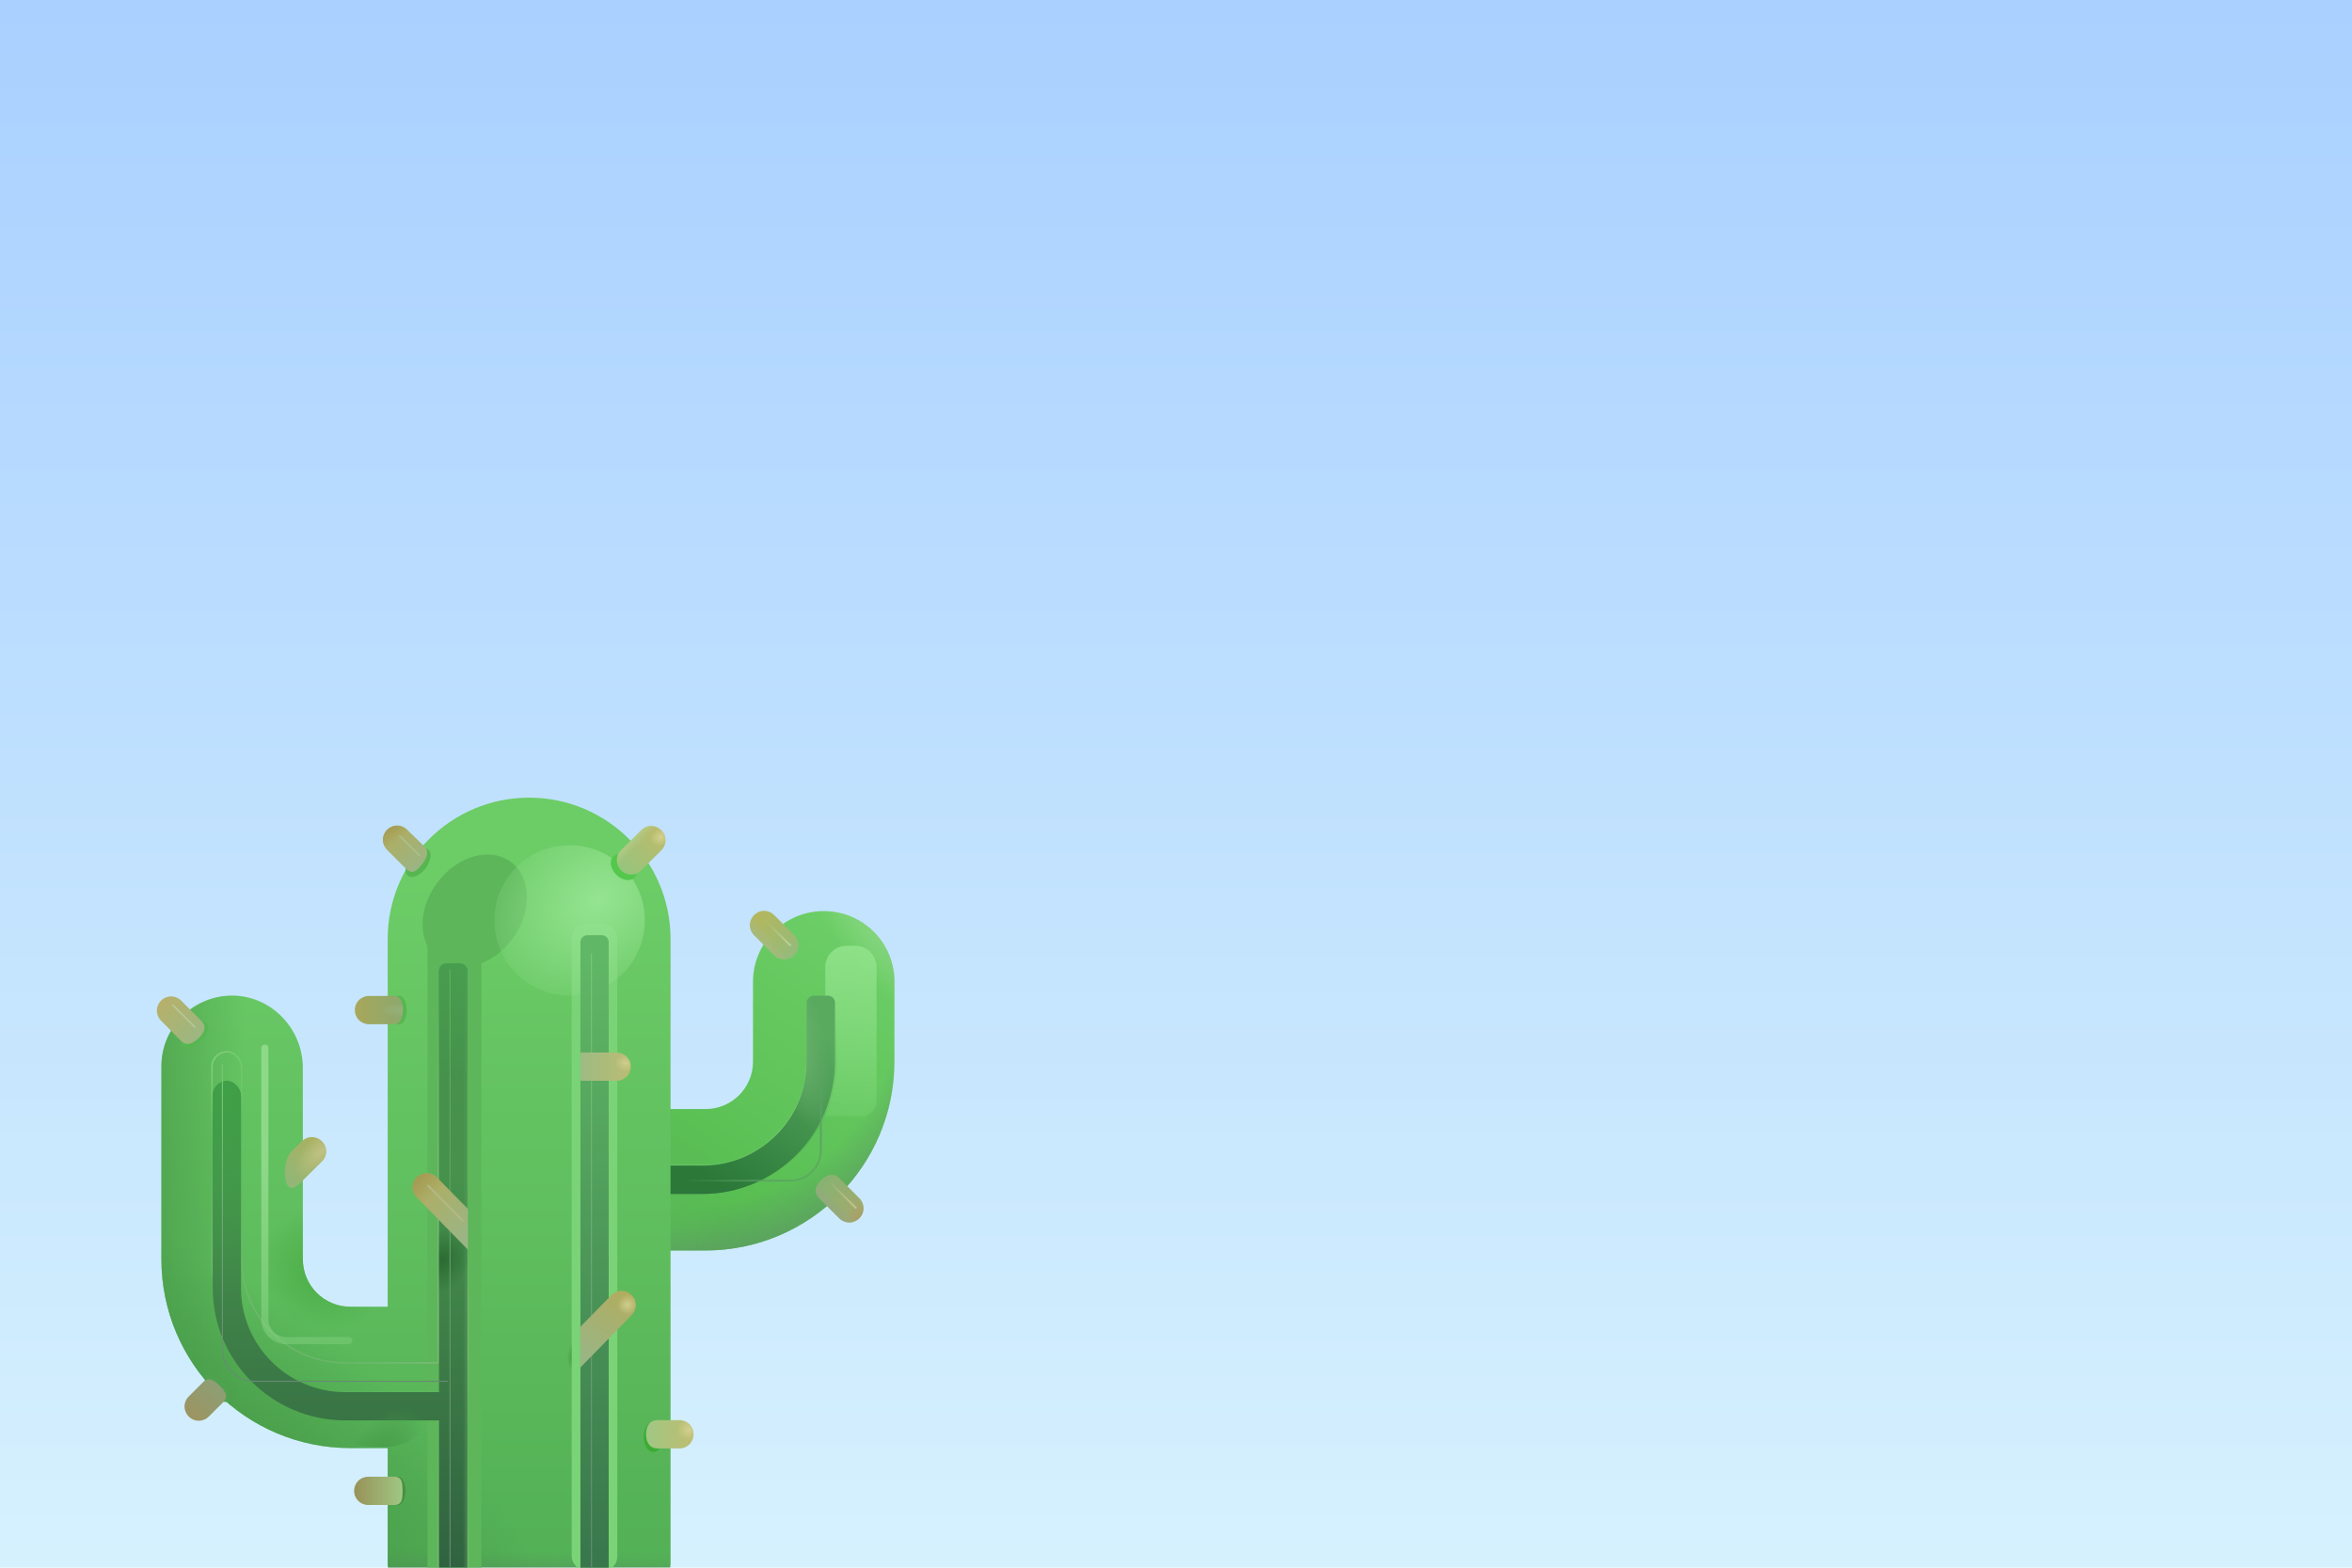 <svg width="330" height="220" viewBox="0 0 330 220" fill="none" xmlns="http://www.w3.org/2000/svg">
<g clip-path="url(#clip0_199_148)">
<rect width="330" height="220" fill="url(#paint0_linear_199_148)"/>
<g filter="url(#filter0_i_199_148)">
<path d="M98.582 175.484H81.715C76.239 175.484 71.793 171.039 71.793 165.562C71.793 160.085 76.239 155.64 81.715 155.64H98.582C102.273 155.64 105.25 152.664 105.25 148.973V137.781C105.25 132.304 109.695 127.859 115.172 127.859C120.649 127.859 125.094 132.304 125.094 137.781V148.973C125.094 163.578 113.188 175.484 98.582 175.484Z" fill="url(#paint1_linear_199_148)"/>
<path d="M98.582 175.484H81.715C76.239 175.484 71.793 171.039 71.793 165.562C71.793 160.085 76.239 155.64 81.715 155.64H98.582C102.273 155.64 105.25 152.664 105.25 148.973V137.781C105.25 132.304 109.695 127.859 115.172 127.859C120.649 127.859 125.094 132.304 125.094 137.781V148.973C125.094 163.578 113.188 175.484 98.582 175.484Z" fill="url(#paint2_radial_199_148)"/>
<path d="M98.582 175.484H81.715C76.239 175.484 71.793 171.039 71.793 165.562C71.793 160.085 76.239 155.64 81.715 155.64H98.582C102.273 155.64 105.25 152.664 105.25 148.973V137.781C105.25 132.304 109.695 127.859 115.172 127.859C120.649 127.859 125.094 132.304 125.094 137.781V148.973C125.094 163.578 113.188 175.484 98.582 175.484Z" fill="url(#paint3_radial_199_148)"/>
<path d="M98.582 175.484H81.715C76.239 175.484 71.793 171.039 71.793 165.562C71.793 160.085 76.239 155.64 81.715 155.64H98.582C102.273 155.64 105.25 152.664 105.25 148.973V137.781C105.25 132.304 109.695 127.859 115.172 127.859C120.649 127.859 125.094 132.304 125.094 137.781V148.973C125.094 163.578 113.188 175.484 98.582 175.484Z" fill="url(#paint4_radial_199_148)"/>
</g>
<g filter="url(#filter1_f_199_148)">
<path d="M115.792 135.72C115.792 134.063 117.135 132.72 118.792 132.72H119.985C121.642 132.72 122.985 134.063 122.985 135.72V154.632C122.985 155.736 122.09 156.632 120.985 156.632H115.792V135.72Z" fill="url(#paint5_linear_199_148)"/>
</g>
<g filter="url(#filter2_f_199_148)">
<path d="M93.84 163.509H93.729L93.74 163.619L94.108 167.068L94.118 167.157H94.208H99.257C109.18 167.157 117.256 159.081 117.256 149.157V141.246C117.256 140.638 116.764 140.146 116.156 140.146H114.332C113.724 140.146 113.232 140.638 113.232 141.246V149.157C113.232 156.867 106.598 163.509 98.888 163.509H93.84Z" stroke="url(#paint6_radial_199_148)" stroke-width="0.2"/>
<path d="M93.84 163.509H93.729L93.74 163.619L94.108 167.068L94.118 167.157H94.208H99.257C109.18 167.157 117.256 159.081 117.256 149.157V141.246C117.256 140.638 116.764 140.146 116.156 140.146H114.332C113.724 140.146 113.232 140.638 113.232 141.246V149.157C113.232 156.867 106.598 163.509 98.888 163.509H93.84Z" stroke="url(#paint7_radial_199_148)" stroke-width="0.2"/>
<path d="M93.84 163.509H93.729L93.74 163.619L94.108 167.068L94.118 167.157H94.208H99.257C109.18 167.157 117.256 159.081 117.256 149.157V141.246C117.256 140.638 116.764 140.146 116.156 140.146H114.332C113.724 140.146 113.232 140.638 113.232 141.246V149.157C113.232 156.867 106.598 163.509 98.888 163.509H93.84Z" stroke="url(#paint8_radial_199_148)" stroke-width="0.2"/>
<path d="M93.84 163.509H93.729L93.74 163.619L94.108 167.068L94.118 167.157H94.208H99.257C109.18 167.157 117.256 159.081 117.256 149.157V141.246C117.256 140.638 116.764 140.146 116.156 140.146H114.332C113.724 140.146 113.232 140.638 113.232 141.246V149.157C113.232 156.867 106.598 163.509 98.888 163.509H93.84Z" stroke="url(#paint9_radial_199_148)" stroke-width="0.2"/>
<path d="M93.84 163.509H93.729L93.74 163.619L94.108 167.068L94.118 167.157H94.208H99.257C109.18 167.157 117.256 159.081 117.256 149.157V141.246C117.256 140.638 116.764 140.146 116.156 140.146H114.332C113.724 140.146 113.232 140.638 113.232 141.246V149.157C113.232 156.867 106.598 163.509 98.888 163.509H93.84Z" stroke="url(#paint10_radial_199_148)" stroke-width="0.2"/>
</g>
<path d="M114.188 139.726C113.635 139.726 113.188 140.173 113.188 140.726V148.973C113.188 157.029 106.639 163.578 98.582 163.578H93.344V167.546H98.582C108.822 167.546 117.156 159.212 117.156 148.973V140.726C117.156 140.173 116.709 139.726 116.156 139.726H114.188Z" fill="url(#paint11_linear_199_148)"/>
<path d="M114.188 139.726C113.635 139.726 113.188 140.173 113.188 140.726V148.973C113.188 157.029 106.639 163.578 98.582 163.578H93.344V167.546H98.582C108.822 167.546 117.156 159.212 117.156 148.973V140.726C117.156 140.173 116.709 139.726 116.156 139.726H114.188Z" fill="url(#paint12_linear_199_148)"/>
<path d="M114.188 139.726C113.635 139.726 113.188 140.173 113.188 140.726V148.973C113.188 157.029 106.639 163.578 98.582 163.578H93.344V167.546H98.582C108.822 167.546 117.156 159.212 117.156 148.973V140.726C117.156 140.173 116.709 139.726 116.156 139.726H114.188Z" fill="url(#paint13_radial_199_148)"/>
<g filter="url(#filter3_f_199_148)">
<path d="M96.072 165.686H110.922C113.269 165.686 115.172 163.783 115.172 161.436V143.238" stroke="url(#paint14_radial_199_148)" stroke-width="0.25"/>
</g>
<g filter="url(#filter4_i_199_148)">
<path d="M73.539 111.938C62.586 111.938 53.696 120.828 53.696 131.781V183.375H48.457C44.766 183.375 41.789 180.398 41.789 176.707V149.839C41.789 144.283 37.225 139.6 31.669 139.719C26.272 139.838 21.946 144.243 21.946 149.641V176.707C21.946 191.352 33.812 203.219 48.457 203.219H53.696V219.332C53.696 221.396 55.363 223.062 57.426 223.062H89.653C91.716 223.062 93.383 221.396 93.383 219.332V131.781C93.383 120.828 84.493 111.938 73.539 111.938Z" fill="url(#paint15_linear_199_148)"/>
<path d="M73.539 111.938C62.586 111.938 53.696 120.828 53.696 131.781V183.375H48.457C44.766 183.375 41.789 180.398 41.789 176.707V149.839C41.789 144.283 37.225 139.6 31.669 139.719C26.272 139.838 21.946 144.243 21.946 149.641V176.707C21.946 191.352 33.812 203.219 48.457 203.219H53.696V219.332C53.696 221.396 55.363 223.062 57.426 223.062H89.653C91.716 223.062 93.383 221.396 93.383 219.332V131.781C93.383 120.828 84.493 111.938 73.539 111.938Z" fill="url(#paint16_linear_199_148)"/>
<path d="M73.539 111.938C62.586 111.938 53.696 120.828 53.696 131.781V183.375H48.457C44.766 183.375 41.789 180.398 41.789 176.707V149.839C41.789 144.283 37.225 139.6 31.669 139.719C26.272 139.838 21.946 144.243 21.946 149.641V176.707C21.946 191.352 33.812 203.219 48.457 203.219H53.696V219.332C53.696 221.396 55.363 223.062 57.426 223.062H89.653C91.716 223.062 93.383 221.396 93.383 219.332V131.781C93.383 120.828 84.493 111.938 73.539 111.938Z" fill="url(#paint17_radial_199_148)"/>
<path d="M73.539 111.938C62.586 111.938 53.696 120.828 53.696 131.781V183.375H48.457C44.766 183.375 41.789 180.398 41.789 176.707V149.839C41.789 144.283 37.225 139.6 31.669 139.719C26.272 139.838 21.946 144.243 21.946 149.641V176.707C21.946 191.352 33.812 203.219 48.457 203.219H53.696V219.332C53.696 221.396 55.363 223.062 57.426 223.062H89.653C91.716 223.062 93.383 221.396 93.383 219.332V131.781C93.383 120.828 84.493 111.938 73.539 111.938Z" fill="url(#paint18_radial_199_148)"/>
<path d="M73.539 111.938C62.586 111.938 53.696 120.828 53.696 131.781V183.375H48.457C44.766 183.375 41.789 180.398 41.789 176.707V149.839C41.789 144.283 37.225 139.6 31.669 139.719C26.272 139.838 21.946 144.243 21.946 149.641V176.707C21.946 191.352 33.812 203.219 48.457 203.219H53.696V219.332C53.696 221.396 55.363 223.062 57.426 223.062H89.653C91.716 223.062 93.383 221.396 93.383 219.332V131.781C93.383 120.828 84.493 111.938 73.539 111.938Z" fill="url(#paint19_linear_199_148)"/>
<path d="M73.539 111.938C62.586 111.938 53.696 120.828 53.696 131.781V183.375H48.457C44.766 183.375 41.789 180.398 41.789 176.707V149.839C41.789 144.283 37.225 139.6 31.669 139.719C26.272 139.838 21.946 144.243 21.946 149.641V176.707C21.946 191.352 33.812 203.219 48.457 203.219H53.696V219.332C53.696 221.396 55.363 223.062 57.426 223.062H89.653C91.716 223.062 93.383 221.396 93.383 219.332V131.781C93.383 120.828 84.493 111.938 73.539 111.938Z" fill="url(#paint20_radial_199_148)"/>
</g>
<g filter="url(#filter5_f_199_148)">
<rect x="59.981" y="127.859" width="7.565" height="92.584" fill="#5DB65A"/>
</g>
<g filter="url(#filter6_f_199_148)">
<rect x="80.208" y="129.63" width="6.404" height="90.812" rx="2" fill="#7BD377"/>
</g>
<g filter="url(#filter7_f_199_148)">
<ellipse cx="66.617" cy="127.819" rx="6.585" ry="8.523" transform="rotate(36.373 66.617 127.819)" fill="#5DB65A"/>
</g>
<g filter="url(#filter8_f_199_148)">
<circle cx="79.912" cy="129.161" r="10.564" fill="url(#paint21_radial_199_148)"/>
</g>
<path d="M82.438 131.232C81.885 131.232 81.438 131.68 81.438 132.232V221.24C81.438 221.793 81.885 222.24 82.438 222.24H84.406C84.959 222.24 85.406 221.793 85.406 221.24V132.232C85.406 131.68 84.959 131.232 84.406 131.232H82.438Z" fill="url(#paint22_linear_199_148)"/>
<g filter="url(#filter9_f_199_148)">
<path d="M82.988 133.825V221.28" stroke="url(#paint23_linear_199_148)" stroke-width="0.15"/>
</g>
<g filter="url(#filter10_f_199_148)">
<path d="M61.494 195.427V221.24C61.494 221.848 61.986 222.34 62.594 222.34H64.562C65.17 222.34 65.662 221.848 65.662 221.24V132.232C65.662 131.624 65.17 131.132 64.562 131.132H62.594C61.986 131.132 61.494 131.624 61.494 132.232V191.258H48.417C40.416 191.258 33.913 184.755 33.913 176.753V149.885C33.913 148.689 32.965 147.602 31.828 147.602H31.788V147.602L31.785 147.602C30.661 147.644 29.744 148.559 29.744 149.687V176.753C29.744 187.048 38.123 195.427 48.417 195.427H61.494Z" stroke="url(#paint24_linear_199_148)" stroke-width="0.2"/>
<path d="M61.494 195.427V221.24C61.494 221.848 61.986 222.34 62.594 222.34H64.562C65.17 222.34 65.662 221.848 65.662 221.24V132.232C65.662 131.624 65.17 131.132 64.562 131.132H62.594C61.986 131.132 61.494 131.624 61.494 132.232V191.258H48.417C40.416 191.258 33.913 184.755 33.913 176.753V149.885C33.913 148.689 32.965 147.602 31.828 147.602H31.788V147.602L31.785 147.602C30.661 147.644 29.744 148.559 29.744 149.687V176.753C29.744 187.048 38.123 195.427 48.417 195.427H61.494Z" stroke="url(#paint25_radial_199_148)" stroke-width="0.2"/>
<path d="M61.494 195.427V221.24C61.494 221.848 61.986 222.34 62.594 222.34H64.562C65.17 222.34 65.662 221.848 65.662 221.24V132.232C65.662 131.624 65.17 131.132 64.562 131.132H62.594C61.986 131.132 61.494 131.624 61.494 132.232V191.258H48.417C40.416 191.258 33.913 184.755 33.913 176.753V149.885C33.913 148.689 32.965 147.602 31.828 147.602H31.788V147.602L31.785 147.602C30.661 147.644 29.744 148.559 29.744 149.687V176.753C29.744 187.048 38.123 195.427 48.417 195.427H61.494Z" stroke="url(#paint26_radial_199_148)" stroke-width="0.2"/>
<path d="M61.494 195.427V221.24C61.494 221.848 61.986 222.34 62.594 222.34H64.562C65.17 222.34 65.662 221.848 65.662 221.24V132.232C65.662 131.624 65.17 131.132 64.562 131.132H62.594C61.986 131.132 61.494 131.624 61.494 132.232V191.258H48.417C40.416 191.258 33.913 184.755 33.913 176.753V149.885C33.913 148.689 32.965 147.602 31.828 147.602H31.788V147.602L31.785 147.602C30.661 147.644 29.744 148.559 29.744 149.687V176.753C29.744 187.048 38.123 195.427 48.417 195.427H61.494Z" stroke="url(#paint27_radial_199_148)" stroke-width="0.2"/>
</g>
<g filter="url(#filter11_d_199_148)">
<path d="M62.594 131.232C62.041 131.232 61.594 131.68 61.594 132.232V191.358H48.417C40.361 191.358 33.812 184.81 33.812 176.753V149.885C33.812 148.734 32.9 147.702 31.828 147.702H31.788C30.717 147.742 29.844 148.615 29.844 149.687V176.753C29.844 186.993 38.178 195.327 48.417 195.327H61.594V221.24C61.594 221.793 62.041 222.24 62.594 222.24H64.562C65.115 222.24 65.562 221.793 65.562 221.24V132.232C65.562 131.68 65.115 131.232 64.562 131.232H62.594Z" fill="url(#paint28_linear_199_148)"/>
<path d="M62.594 131.232C62.041 131.232 61.594 131.68 61.594 132.232V191.358H48.417C40.361 191.358 33.812 184.81 33.812 176.753V149.885C33.812 148.734 32.9 147.702 31.828 147.702H31.788C30.717 147.742 29.844 148.615 29.844 149.687V176.753C29.844 186.993 38.178 195.327 48.417 195.327H61.594V221.24C61.594 221.793 62.041 222.24 62.594 222.24H64.562C65.115 222.24 65.562 221.793 65.562 221.24V132.232C65.562 131.68 65.115 131.232 64.562 131.232H62.594Z" fill="url(#paint29_linear_199_148)"/>
<path d="M62.594 131.232C62.041 131.232 61.594 131.68 61.594 132.232V191.358H48.417C40.361 191.358 33.812 184.81 33.812 176.753V149.885C33.812 148.734 32.9 147.702 31.828 147.702H31.788C30.717 147.742 29.844 148.615 29.844 149.687V176.753C29.844 186.993 38.178 195.327 48.417 195.327H61.594V221.24C61.594 221.793 62.041 222.24 62.594 222.24H64.562C65.115 222.24 65.562 221.793 65.562 221.24V132.232C65.562 131.68 65.115 131.232 64.562 131.232H62.594Z" fill="url(#paint30_radial_199_148)"/>
<path d="M62.594 131.232C62.041 131.232 61.594 131.68 61.594 132.232V191.358H48.417C40.361 191.358 33.812 184.81 33.812 176.753V149.885C33.812 148.734 32.9 147.702 31.828 147.702H31.788C30.717 147.742 29.844 148.615 29.844 149.687V176.753C29.844 186.993 38.178 195.327 48.417 195.327H61.594V221.24C61.594 221.793 62.041 222.24 62.594 222.24H64.562C65.115 222.24 65.562 221.793 65.562 221.24V132.232C65.562 131.68 65.115 131.232 64.562 131.232H62.594Z" fill="url(#paint31_radial_199_148)"/>
<path d="M62.594 131.232C62.041 131.232 61.594 131.68 61.594 132.232V191.358H48.417C40.361 191.358 33.812 184.81 33.812 176.753V149.885C33.812 148.734 32.9 147.702 31.828 147.702H31.788C30.717 147.742 29.844 148.615 29.844 149.687V176.753C29.844 186.993 38.178 195.327 48.417 195.327H61.594V221.24C61.594 221.793 62.041 222.24 62.594 222.24H64.562C65.115 222.24 65.562 221.793 65.562 221.24V132.232C65.562 131.68 65.115 131.232 64.562 131.232H62.594Z" fill="url(#paint32_radial_199_148)"/>
</g>
<g filter="url(#filter12_f_199_148)">
<path d="M63.144 136.045V221.28" stroke="url(#paint33_linear_199_148)" stroke-width="0.15"/>
</g>
<g filter="url(#filter13_f_199_148)">
<ellipse cx="91.673" cy="201.669" rx="1.359" ry="2.106" fill="#3CAC34"/>
</g>
<g filter="url(#filter14_f_199_148)">
<ellipse cx="55.852" cy="209.218" rx="1.036" ry="1.984" fill="#488F42"/>
</g>
<g filter="url(#filter15_f_199_148)">
<ellipse cx="58.665" cy="121.064" rx="1.305" ry="2.327" transform="rotate(37.529 58.665 121.064)" fill="#58B651"/>
</g>
<g filter="url(#filter16_f_199_148)">
<ellipse cx="27.295" cy="145.169" rx="1.305" ry="2.327" transform="rotate(43.559 27.295 145.169)" fill="#58B651"/>
</g>
<g filter="url(#filter17_f_199_148)">
<ellipse cx="30.482" cy="194.862" rx="1.088" ry="2.327" transform="rotate(138.521 30.482 194.862)" fill="#4FA24F"/>
</g>
<g filter="url(#filter18_f_199_148)">
<ellipse cx="56.011" cy="141.75" rx="1.055" ry="2.024" fill="#58B651"/>
</g>
<path d="M117.751 165.324L120.569 168.142C121.363 168.935 121.363 170.166 120.569 170.959C119.775 171.753 118.545 171.753 117.751 170.959L114.934 168.142C114.14 167.348 114.378 166.434 115.172 165.64C115.926 164.846 116.958 164.53 117.751 165.324Z" fill="url(#paint34_linear_199_148)"/>
<path d="M117.751 165.324L120.569 168.142C121.363 168.935 121.363 170.166 120.569 170.959C119.775 171.753 118.545 171.753 117.751 170.959L114.934 168.142C114.14 167.348 114.378 166.434 115.172 165.64C115.926 164.846 116.958 164.53 117.751 165.324Z" fill="url(#paint35_radial_199_148)"/>
<path d="M117.751 165.324L120.569 168.142C121.363 168.935 121.363 170.166 120.569 170.959C119.775 171.753 118.545 171.753 117.751 170.959L114.934 168.142C114.14 167.348 114.378 166.434 115.172 165.64C115.926 164.846 116.958 164.53 117.751 165.324Z" fill="url(#paint36_linear_199_148)"/>
<path d="M108.623 134.05L105.806 131.232C105.012 130.439 105.012 129.208 105.806 128.415C106.599 127.621 107.83 127.621 108.623 128.415L111.441 131.232C112.235 132.026 112.235 133.256 111.441 134.05C110.687 134.844 109.417 134.844 108.623 134.05Z" fill="url(#paint37_linear_199_148)"/>
<path d="M108.623 134.05L105.806 131.232C105.012 130.439 105.012 129.208 105.806 128.415C106.599 127.621 107.83 127.621 108.623 128.415L111.441 131.232C112.235 132.026 112.235 133.256 111.441 134.05C110.687 134.844 109.417 134.844 108.623 134.05Z" fill="url(#paint38_linear_199_148)"/>
<g filter="url(#filter19_i_199_148)">
<path d="M25.28 145.956L22.502 143.139C21.708 142.345 21.708 141.115 22.502 140.321C23.295 139.527 24.526 139.527 25.319 140.321L28.137 143.139C28.931 143.932 28.591 144.77 27.797 145.563C27.004 146.357 26.073 146.75 25.28 145.956Z" fill="url(#paint39_linear_199_148)"/>
</g>
<path d="M40.96 161.5L42.345 160.165C43.139 159.371 44.369 159.371 45.163 160.165C45.957 160.958 45.957 162.189 45.163 162.982L42.345 165.8C41.551 166.594 40.572 167.403 40.138 165.8C39.704 164.198 40.166 162.294 40.96 161.5Z" fill="url(#paint40_linear_199_148)"/>
<path d="M40.96 161.5L42.345 160.165C43.139 159.371 44.369 159.371 45.163 160.165C45.957 160.958 45.957 162.189 45.163 162.982L42.345 165.8C41.551 166.594 40.572 167.403 40.138 165.8C39.704 164.198 40.166 162.294 40.96 161.5Z" fill="url(#paint41_radial_199_148)"/>
<g filter="url(#filter20_i_199_148)">
<path d="M31.255 196.738L29.248 198.74C28.455 199.534 27.224 199.534 26.431 198.74C25.637 197.947 25.637 196.716 26.431 195.923L28.437 193.92C29.23 193.127 29.996 193.638 30.79 194.432C31.583 195.186 32.048 195.944 31.255 196.738Z" fill="url(#paint42_linear_199_148)"/>
</g>
<path d="M55.315 211.203H51.672C50.561 211.203 49.688 210.33 49.688 209.218C49.688 208.107 50.561 207.234 51.672 207.234H55.315C56.426 207.234 56.478 208.107 56.478 209.218C56.478 210.33 56.426 211.203 55.315 211.203Z" fill="url(#paint43_linear_199_148)"/>
<path d="M92.258 199.297H95.328C96.439 199.297 97.312 200.17 97.312 201.281C97.312 202.392 96.439 203.265 95.328 203.265H92.258C91.147 203.265 90.646 202.392 90.646 201.281C90.646 200.17 91.147 199.297 92.258 199.297Z" fill="url(#paint44_linear_199_148)"/>
<path d="M92.258 199.297H95.328C96.439 199.297 97.312 200.17 97.312 201.281C97.312 202.392 96.439 203.265 95.328 203.265H92.258C91.147 203.265 90.646 202.392 90.646 201.281C90.646 200.17 91.147 199.297 92.258 199.297Z" fill="url(#paint45_radial_199_148)"/>
<path d="M88.621 184.555L81.438 191.897V186.182L85.803 181.737C86.597 180.943 87.827 180.943 88.621 181.737C89.415 182.531 89.415 183.801 88.621 184.555Z" fill="url(#paint46_linear_199_148)"/>
<path d="M88.621 184.555L81.438 191.897V186.182L85.803 181.737C86.597 180.943 87.827 180.943 88.621 181.737C89.415 182.531 89.415 183.801 88.621 184.555Z" fill="url(#paint47_radial_199_148)"/>
<g filter="url(#filter21_i_199_148)">
<path d="M58.379 168.142L65.562 175.484V169.769L61.197 165.324C60.403 164.53 59.173 164.53 58.379 165.324C57.585 166.118 57.585 167.348 58.379 168.142Z" fill="url(#paint48_linear_199_148)"/>
<path d="M58.379 168.142L65.562 175.484V169.769L61.197 165.324C60.403 164.53 59.173 164.53 58.379 165.324C57.585 166.118 57.585 167.348 58.379 168.142Z" fill="url(#paint49_linear_199_148)"/>
</g>
<path d="M86.507 147.703H81.537C81.482 147.703 81.438 147.748 81.438 147.803V151.572C81.438 151.627 81.482 151.672 81.537 151.672H86.507C87.618 151.672 88.491 150.798 88.491 149.687C88.491 148.576 87.618 147.703 86.507 147.703Z" fill="url(#paint50_linear_199_148)"/>
<path d="M86.507 147.703H81.537C81.482 147.703 81.438 147.748 81.438 147.803V151.572C81.438 151.627 81.482 151.672 81.537 151.672H86.507C87.618 151.672 88.491 150.798 88.491 149.687C88.491 148.576 87.618 147.703 86.507 147.703Z" fill="url(#paint51_radial_199_148)"/>
<g filter="url(#filter22_i_199_148)">
<path d="M55.036 143.734H51.672C50.561 143.734 49.688 142.861 49.688 141.75C49.688 140.638 50.561 139.765 51.672 139.765H55.036C56.147 139.765 56.416 140.638 56.416 141.75C56.416 142.861 56.147 143.734 55.036 143.734Z" fill="url(#paint52_linear_199_148)"/>
<path d="M55.036 143.734H51.672C50.561 143.734 49.688 142.861 49.688 141.75C49.688 140.638 50.561 139.765 51.672 139.765H55.036C56.147 139.765 56.416 140.638 56.416 141.75C56.416 142.861 56.147 143.734 55.036 143.734Z" fill="url(#paint53_radial_199_148)"/>
</g>
<g filter="url(#filter23_i_199_148)">
<path d="M59.392 118.821L57.03 116.548C56.236 115.754 55.006 115.754 54.212 116.548C53.418 117.342 53.418 118.572 54.212 119.366L56.871 122.025C57.664 122.818 58.28 122.494 59.222 121.239C60.106 120.061 59.922 119.35 59.392 118.821Z" fill="url(#paint54_linear_199_148)"/>
<path d="M59.392 118.821L57.03 116.548C56.236 115.754 55.006 115.754 54.212 116.548C53.418 117.342 53.418 118.572 54.212 119.366L56.871 122.025C57.664 122.818 58.28 122.494 59.222 121.239C60.106 120.061 59.922 119.35 59.392 118.821Z" fill="url(#paint55_linear_199_148)"/>
</g>
<g filter="url(#filter24_f_199_148)">
<path d="M116.543 166.008L120.133 169.562" stroke="url(#paint56_linear_199_148)" stroke-width="0.25"/>
</g>
<g filter="url(#filter25_f_199_148)">
<path d="M110.955 132.727L107.073 128.9" stroke="url(#paint57_linear_199_148)" stroke-width="0.25"/>
</g>
<g filter="url(#filter26_f_199_148)">
<ellipse cx="87.515" cy="121.689" rx="1.491" ry="2.094" transform="rotate(-45 87.515 121.689)" fill="#53C84C"/>
</g>
<path d="M87.152 119.326L89.97 116.508C90.764 115.715 91.994 115.715 92.788 116.508C93.582 117.302 93.582 118.532 92.788 119.326L89.97 122.144C89.177 122.938 87.946 122.938 87.152 122.144C86.359 121.39 86.359 120.12 87.152 119.326Z" fill="url(#paint58_linear_199_148)"/>
<path d="M87.152 119.326L89.97 116.508C90.764 115.715 91.994 115.715 92.788 116.508C93.582 117.302 93.582 118.532 92.788 119.326L89.97 122.144C89.177 122.938 87.946 122.938 87.152 122.144C86.359 121.39 86.359 120.12 87.152 119.326Z" fill="url(#paint59_linear_199_148)"/>
<path d="M87.152 119.326L89.97 116.508C90.764 115.715 91.994 115.715 92.788 116.508C93.582 117.302 93.582 118.532 92.788 119.326L89.97 122.144C89.177 122.938 87.946 122.938 87.152 122.144C86.359 121.39 86.359 120.12 87.152 119.326Z" fill="url(#paint60_radial_199_148)"/>
<g filter="url(#filter27_f_199_148)">
<path d="M59.981 166.306L65.004 171.391" stroke="#B4B987" stroke-width="0.25"/>
</g>
<g filter="url(#filter28_f_199_148)">
<path d="M31.208 149.315V189.339C31.208 191.825 33.223 193.839 35.708 193.839H62.834" stroke="url(#paint61_linear_199_148)" stroke-width="0.15"/>
</g>
<path d="M61.656 197.56C59.721 202.223 55.723 203.069 53.966 203.048C45.719 203.048 40.592 199.483 40.138 197.56H61.656Z" fill="url(#paint62_radial_199_148)"/>
<g filter="url(#filter29_f_199_148)">
<path d="M37.161 147.083V185.134C37.161 186.791 38.504 188.134 40.161 188.134H48.943" stroke="url(#paint63_linear_199_148)" stroke-linecap="round"/>
</g>
<g filter="url(#filter30_f_199_148)">
<path d="M56.09 117.333L58.819 120.013" stroke="#AAC28F" stroke-width="0.2" stroke-linecap="round"/>
</g>
<g filter="url(#filter31_f_199_148)">
<path d="M24.232 141.036L27.339 144.132" stroke="#B5CB9A" stroke-width="0.2" stroke-linecap="round"/>
</g>
</g>
<defs>
<filter id="filter0_i_199_148" x="71.793" y="127.859" width="53.7" height="47.625" filterUnits="userSpaceOnUse" color-interpolation-filters="sRGB">
<feFlood flood-opacity="0" result="BackgroundImageFix"/>
<feBlend mode="normal" in="SourceGraphic" in2="BackgroundImageFix" result="shape"/>
<feColorMatrix in="SourceAlpha" type="matrix" values="0 0 0 0 0 0 0 0 0 0 0 0 0 0 0 0 0 0 127 0" result="hardAlpha"/>
<feOffset dx="0.4"/>
<feGaussianBlur stdDeviation="0.2"/>
<feComposite in2="hardAlpha" operator="arithmetic" k2="-1" k3="1"/>
<feColorMatrix type="matrix" values="0 0 0 0 0.608 0 0 0 0 0.831 0 0 0 0 0.549 0 0 0 1 0"/>
<feBlend mode="normal" in2="shape" result="effect1_innerShadow_199_148"/>
</filter>
<filter id="filter1_f_199_148" x="114.792" y="131.72" width="9.193" height="25.912" filterUnits="userSpaceOnUse" color-interpolation-filters="sRGB">
<feFlood flood-opacity="0" result="BackgroundImageFix"/>
<feBlend mode="normal" in="SourceGraphic" in2="BackgroundImageFix" result="shape"/>
<feGaussianBlur stdDeviation="0.5" result="effect1_foregroundBlur_199_148"/>
</filter>
<filter id="filter2_f_199_148" x="93.417" y="139.846" width="24.139" height="27.611" filterUnits="userSpaceOnUse" color-interpolation-filters="sRGB">
<feFlood flood-opacity="0" result="BackgroundImageFix"/>
<feBlend mode="normal" in="SourceGraphic" in2="BackgroundImageFix" result="shape"/>
<feGaussianBlur stdDeviation="0.1" result="effect1_foregroundBlur_199_148"/>
</filter>
<filter id="filter3_f_199_148" x="95.822" y="142.988" width="19.725" height="23.073" filterUnits="userSpaceOnUse" color-interpolation-filters="sRGB">
<feFlood flood-opacity="0" result="BackgroundImageFix"/>
<feBlend mode="normal" in="SourceGraphic" in2="BackgroundImageFix" result="shape"/>
<feGaussianBlur stdDeviation="0.125" result="effect1_foregroundBlur_199_148"/>
</filter>
<filter id="filter4_i_199_148" x="21.946" y="111.938" width="72.138" height="111.125" filterUnits="userSpaceOnUse" color-interpolation-filters="sRGB">
<feFlood flood-opacity="0" result="BackgroundImageFix"/>
<feBlend mode="normal" in="SourceGraphic" in2="BackgroundImageFix" result="shape"/>
<feColorMatrix in="SourceAlpha" type="matrix" values="0 0 0 0 0 0 0 0 0 0 0 0 0 0 0 0 0 0 127 0" result="hardAlpha"/>
<feOffset dx="0.7"/>
<feGaussianBlur stdDeviation="0.5"/>
<feComposite in2="hardAlpha" operator="arithmetic" k2="-1" k3="1"/>
<feColorMatrix type="matrix" values="0 0 0 0 0.671 0 0 0 0 0.859 0 0 0 0 0.631 0 0 0 1 0"/>
<feBlend mode="normal" in2="shape" result="effect1_innerShadow_199_148"/>
</filter>
<filter id="filter5_f_199_148" x="57.981" y="125.859" width="11.565" height="96.584" filterUnits="userSpaceOnUse" color-interpolation-filters="sRGB">
<feFlood flood-opacity="0" result="BackgroundImageFix"/>
<feBlend mode="normal" in="SourceGraphic" in2="BackgroundImageFix" result="shape"/>
<feGaussianBlur stdDeviation="1" result="effect1_foregroundBlur_199_148"/>
</filter>
<filter id="filter6_f_199_148" x="78.208" y="127.63" width="10.404" height="94.812" filterUnits="userSpaceOnUse" color-interpolation-filters="sRGB">
<feFlood flood-opacity="0" result="BackgroundImageFix"/>
<feBlend mode="normal" in="SourceGraphic" in2="BackgroundImageFix" result="shape"/>
<feGaussianBlur stdDeviation="1" result="effect1_foregroundBlur_199_148"/>
</filter>
<filter id="filter7_f_199_148" x="57.292" y="117.922" width="18.65" height="19.794" filterUnits="userSpaceOnUse" color-interpolation-filters="sRGB">
<feFlood flood-opacity="0" result="BackgroundImageFix"/>
<feBlend mode="normal" in="SourceGraphic" in2="BackgroundImageFix" result="shape"/>
<feGaussianBlur stdDeviation="1" result="effect1_foregroundBlur_199_148"/>
</filter>
<filter id="filter8_f_199_148" x="67.348" y="116.597" width="25.129" height="25.129" filterUnits="userSpaceOnUse" color-interpolation-filters="sRGB">
<feFlood flood-opacity="0" result="BackgroundImageFix"/>
<feBlend mode="normal" in="SourceGraphic" in2="BackgroundImageFix" result="shape"/>
<feGaussianBlur stdDeviation="1" result="effect1_foregroundBlur_199_148"/>
</filter>
<filter id="filter9_f_199_148" x="82.663" y="133.575" width="0.65" height="87.955" filterUnits="userSpaceOnUse" color-interpolation-filters="sRGB">
<feFlood flood-opacity="0" result="BackgroundImageFix"/>
<feBlend mode="normal" in="SourceGraphic" in2="BackgroundImageFix" result="shape"/>
<feGaussianBlur stdDeviation="0.125" result="effect1_foregroundBlur_199_148"/>
</filter>
<filter id="filter10_f_199_148" x="29.444" y="130.832" width="36.519" height="91.808" filterUnits="userSpaceOnUse" color-interpolation-filters="sRGB">
<feFlood flood-opacity="0" result="BackgroundImageFix"/>
<feBlend mode="normal" in="SourceGraphic" in2="BackgroundImageFix" result="shape"/>
<feGaussianBlur stdDeviation="0.1" result="effect1_foregroundBlur_199_148"/>
</filter>
<filter id="filter11_d_199_148" x="25.844" y="131.232" width="43.719" height="99.008" filterUnits="userSpaceOnUse" color-interpolation-filters="sRGB">
<feFlood flood-opacity="0" result="BackgroundImageFix"/>
<feColorMatrix in="SourceAlpha" type="matrix" values="0 0 0 0 0 0 0 0 0 0 0 0 0 0 0 0 0 0 127 0" result="hardAlpha"/>
<feOffset dy="4"/>
<feGaussianBlur stdDeviation="2"/>
<feComposite in2="hardAlpha" operator="out"/>
<feColorMatrix type="matrix" values="0 0 0 0 0 0 0 0 0 0 0 0 0 0 0 0 0 0 0.25 0"/>
<feBlend mode="normal" in2="BackgroundImageFix" result="effect1_dropShadow_199_148"/>
<feBlend mode="normal" in="SourceGraphic" in2="effect1_dropShadow_199_148" result="shape"/>
</filter>
<filter id="filter12_f_199_148" x="62.819" y="135.795" width="0.65" height="85.735" filterUnits="userSpaceOnUse" color-interpolation-filters="sRGB">
<feFlood flood-opacity="0" result="BackgroundImageFix"/>
<feBlend mode="normal" in="SourceGraphic" in2="BackgroundImageFix" result="shape"/>
<feGaussianBlur stdDeviation="0.125" result="effect1_foregroundBlur_199_148"/>
</filter>
<filter id="filter13_f_199_148" x="90.014" y="199.263" width="3.318" height="4.812" filterUnits="userSpaceOnUse" color-interpolation-filters="sRGB">
<feFlood flood-opacity="0" result="BackgroundImageFix"/>
<feBlend mode="normal" in="SourceGraphic" in2="BackgroundImageFix" result="shape"/>
<feGaussianBlur stdDeviation="0.15" result="effect1_foregroundBlur_199_148"/>
</filter>
<filter id="filter14_f_199_148" x="54.516" y="206.934" width="2.673" height="4.569" filterUnits="userSpaceOnUse" color-interpolation-filters="sRGB">
<feFlood flood-opacity="0" result="BackgroundImageFix"/>
<feBlend mode="normal" in="SourceGraphic" in2="BackgroundImageFix" result="shape"/>
<feGaussianBlur stdDeviation="0.15" result="effect1_foregroundBlur_199_148"/>
</filter>
<filter id="filter15_f_199_148" x="56.61" y="118.754" width="4.11" height="4.619" filterUnits="userSpaceOnUse" color-interpolation-filters="sRGB">
<feFlood flood-opacity="0" result="BackgroundImageFix"/>
<feBlend mode="normal" in="SourceGraphic" in2="BackgroundImageFix" result="shape"/>
<feGaussianBlur stdDeviation="0.15" result="effect1_foregroundBlur_199_148"/>
</filter>
<filter id="filter16_f_199_148" x="25.133" y="142.958" width="4.323" height="4.422" filterUnits="userSpaceOnUse" color-interpolation-filters="sRGB">
<feFlood flood-opacity="0" result="BackgroundImageFix"/>
<feBlend mode="normal" in="SourceGraphic" in2="BackgroundImageFix" result="shape"/>
<feGaussianBlur stdDeviation="0.15" result="effect1_foregroundBlur_199_148"/>
</filter>
<filter id="filter17_f_199_148" x="28.438" y="192.675" width="4.088" height="4.374" filterUnits="userSpaceOnUse" color-interpolation-filters="sRGB">
<feFlood flood-opacity="0" result="BackgroundImageFix"/>
<feBlend mode="normal" in="SourceGraphic" in2="BackgroundImageFix" result="shape"/>
<feGaussianBlur stdDeviation="0.15" result="effect1_foregroundBlur_199_148"/>
</filter>
<filter id="filter18_f_199_148" x="54.656" y="139.426" width="2.711" height="4.648" filterUnits="userSpaceOnUse" color-interpolation-filters="sRGB">
<feFlood flood-opacity="0" result="BackgroundImageFix"/>
<feBlend mode="normal" in="SourceGraphic" in2="BackgroundImageFix" result="shape"/>
<feGaussianBlur stdDeviation="0.15" result="effect1_foregroundBlur_199_148"/>
</filter>
<filter id="filter19_i_199_148" x="21.906" y="139.726" width="6.783" height="6.765" filterUnits="userSpaceOnUse" color-interpolation-filters="sRGB">
<feFlood flood-opacity="0" result="BackgroundImageFix"/>
<feBlend mode="normal" in="SourceGraphic" in2="BackgroundImageFix" result="shape"/>
<feColorMatrix in="SourceAlpha" type="matrix" values="0 0 0 0 0 0 0 0 0 0 0 0 0 0 0 0 0 0 127 0" result="hardAlpha"/>
<feOffset dx="0.1" dy="0.1"/>
<feGaussianBlur stdDeviation="0.075"/>
<feComposite in2="hardAlpha" operator="arithmetic" k2="-1" k3="1"/>
<feColorMatrix type="matrix" values="0 0 0 0 0.734 0 0 0 0 0.776 0 0 0 0 0.604 0 0 0 1 0"/>
<feBlend mode="normal" in2="shape" result="effect1_innerShadow_199_148"/>
</filter>
<filter id="filter20_i_199_148" x="25.835" y="193.523" width="5.881" height="5.863" filterUnits="userSpaceOnUse" color-interpolation-filters="sRGB">
<feFlood flood-opacity="0" result="BackgroundImageFix"/>
<feBlend mode="normal" in="SourceGraphic" in2="BackgroundImageFix" result="shape"/>
<feColorMatrix in="SourceAlpha" type="matrix" values="0 0 0 0 0 0 0 0 0 0 0 0 0 0 0 0 0 0 127 0" result="hardAlpha"/>
<feOffset dx="0.05" dy="0.05"/>
<feGaussianBlur stdDeviation="0.1"/>
<feComposite in2="hardAlpha" operator="arithmetic" k2="-1" k3="1"/>
<feColorMatrix type="matrix" values="0 0 0 0 0.745 0 0 0 0 0.725 0 0 0 0 0.576 0 0 0 1 0"/>
<feBlend mode="normal" in2="shape" result="effect1_innerShadow_199_148"/>
</filter>
<filter id="filter21_i_199_148" x="57.784" y="164.629" width="7.879" height="10.855" filterUnits="userSpaceOnUse" color-interpolation-filters="sRGB">
<feFlood flood-opacity="0" result="BackgroundImageFix"/>
<feBlend mode="normal" in="SourceGraphic" in2="BackgroundImageFix" result="shape"/>
<feColorMatrix in="SourceAlpha" type="matrix" values="0 0 0 0 0 0 0 0 0 0 0 0 0 0 0 0 0 0 127 0" result="hardAlpha"/>
<feOffset dx="0.1" dy="-0.1"/>
<feGaussianBlur stdDeviation="0.125"/>
<feComposite in2="hardAlpha" operator="arithmetic" k2="-1" k3="1"/>
<feColorMatrix type="matrix" values="0 0 0 0 0.658 0 0 0 0 0.717 0 0 0 0 0.496 0 0 0 1 0"/>
<feBlend mode="normal" in2="shape" result="effect1_innerShadow_199_148"/>
</filter>
<filter id="filter22_i_199_148" x="49.688" y="139.765" width="6.828" height="3.969" filterUnits="userSpaceOnUse" color-interpolation-filters="sRGB">
<feFlood flood-opacity="0" result="BackgroundImageFix"/>
<feBlend mode="normal" in="SourceGraphic" in2="BackgroundImageFix" result="shape"/>
<feColorMatrix in="SourceAlpha" type="matrix" values="0 0 0 0 0 0 0 0 0 0 0 0 0 0 0 0 0 0 127 0" result="hardAlpha"/>
<feOffset dx="0.1"/>
<feGaussianBlur stdDeviation="0.05"/>
<feComposite in2="hardAlpha" operator="arithmetic" k2="-1" k3="1"/>
<feColorMatrix type="matrix" values="0 0 0 0 0.773 0 0 0 0 0.776 0 0 0 0 0.573 0 0 0 1 0"/>
<feBlend mode="normal" in2="shape" result="effect1_innerShadow_199_148"/>
</filter>
<filter id="filter23_i_199_148" x="53.617" y="115.853" width="6.321" height="6.603" filterUnits="userSpaceOnUse" color-interpolation-filters="sRGB">
<feFlood flood-opacity="0" result="BackgroundImageFix"/>
<feBlend mode="normal" in="SourceGraphic" in2="BackgroundImageFix" result="shape"/>
<feColorMatrix in="SourceAlpha" type="matrix" values="0 0 0 0 0 0 0 0 0 0 0 0 0 0 0 0 0 0 127 0" result="hardAlpha"/>
<feOffset dx="0.1" dy="-0.1"/>
<feGaussianBlur stdDeviation="0.125"/>
<feComposite in2="hardAlpha" operator="arithmetic" k2="-1" k3="1"/>
<feColorMatrix type="matrix" values="0 0 0 0 0.658 0 0 0 0 0.717 0 0 0 0 0.496 0 0 0 1 0"/>
<feBlend mode="normal" in2="shape" result="effect1_innerShadow_199_148"/>
</filter>
<filter id="filter24_f_199_148" x="116.205" y="165.669" width="4.266" height="4.231" filterUnits="userSpaceOnUse" color-interpolation-filters="sRGB">
<feFlood flood-opacity="0" result="BackgroundImageFix"/>
<feBlend mode="normal" in="SourceGraphic" in2="BackgroundImageFix" result="shape"/>
<feGaussianBlur stdDeviation="0.125" result="effect1_foregroundBlur_199_148"/>
</filter>
<filter id="filter25_f_199_148" x="106.735" y="128.561" width="4.558" height="4.505" filterUnits="userSpaceOnUse" color-interpolation-filters="sRGB">
<feFlood flood-opacity="0" result="BackgroundImageFix"/>
<feBlend mode="normal" in="SourceGraphic" in2="BackgroundImageFix" result="shape"/>
<feGaussianBlur stdDeviation="0.125" result="effect1_foregroundBlur_199_148"/>
</filter>
<filter id="filter26_f_199_148" x="85.397" y="119.571" width="4.235" height="4.235" filterUnits="userSpaceOnUse" color-interpolation-filters="sRGB">
<feFlood flood-opacity="0" result="BackgroundImageFix"/>
<feBlend mode="normal" in="SourceGraphic" in2="BackgroundImageFix" result="shape"/>
<feGaussianBlur stdDeviation="0.15" result="effect1_foregroundBlur_199_148"/>
</filter>
<filter id="filter27_f_199_148" x="59.642" y="165.968" width="5.701" height="5.761" filterUnits="userSpaceOnUse" color-interpolation-filters="sRGB">
<feFlood flood-opacity="0" result="BackgroundImageFix"/>
<feBlend mode="normal" in="SourceGraphic" in2="BackgroundImageFix" result="shape"/>
<feGaussianBlur stdDeviation="0.125" result="effect1_foregroundBlur_199_148"/>
</filter>
<filter id="filter28_f_199_148" x="30.883" y="149.065" width="32.201" height="45.099" filterUnits="userSpaceOnUse" color-interpolation-filters="sRGB">
<feFlood flood-opacity="0" result="BackgroundImageFix"/>
<feBlend mode="normal" in="SourceGraphic" in2="BackgroundImageFix" result="shape"/>
<feGaussianBlur stdDeviation="0.125" result="effect1_foregroundBlur_199_148"/>
</filter>
<filter id="filter29_f_199_148" x="35.661" y="145.583" width="14.782" height="44.052" filterUnits="userSpaceOnUse" color-interpolation-filters="sRGB">
<feFlood flood-opacity="0" result="BackgroundImageFix"/>
<feBlend mode="normal" in="SourceGraphic" in2="BackgroundImageFix" result="shape"/>
<feGaussianBlur stdDeviation="0.5" result="effect1_foregroundBlur_199_148"/>
</filter>
<filter id="filter30_f_199_148" x="55.79" y="117.033" width="3.328" height="3.28" filterUnits="userSpaceOnUse" color-interpolation-filters="sRGB">
<feFlood flood-opacity="0" result="BackgroundImageFix"/>
<feBlend mode="normal" in="SourceGraphic" in2="BackgroundImageFix" result="shape"/>
<feGaussianBlur stdDeviation="0.1" result="effect1_foregroundBlur_199_148"/>
</filter>
<filter id="filter31_f_199_148" x="23.932" y="140.736" width="3.707" height="3.695" filterUnits="userSpaceOnUse" color-interpolation-filters="sRGB">
<feFlood flood-opacity="0" result="BackgroundImageFix"/>
<feBlend mode="normal" in="SourceGraphic" in2="BackgroundImageFix" result="shape"/>
<feGaussianBlur stdDeviation="0.1" result="effect1_foregroundBlur_199_148"/>
</filter>
<linearGradient id="paint0_linear_199_148" x1="165" y1="0" x2="165" y2="220" gradientUnits="userSpaceOnUse">
<stop stop-color="#A9D0FF"/>
<stop offset="1" stop-color="#D6F1FE"/>
</linearGradient>
<linearGradient id="paint1_linear_199_148" x1="92.352" y1="166.058" x2="118.396" y2="127.859" gradientUnits="userSpaceOnUse">
<stop stop-color="#56BD50"/>
<stop offset="1" stop-color="#6DCE67"/>
</linearGradient>
<radialGradient id="paint2_radial_199_148" cx="0" cy="0" r="1" gradientUnits="userSpaceOnUse" gradientTransform="translate(100.615 146.418) rotate(60.255) scale(29.458 34.944)">
<stop offset="0.728" stop-color="#5C9E61" stop-opacity="0"/>
<stop offset="1" stop-color="#5C9E61"/>
</radialGradient>
<radialGradient id="paint3_radial_199_148" cx="0" cy="0" r="1" gradientUnits="userSpaceOnUse" gradientTransform="translate(93.22 166.43) scale(9.55 9.798)">
<stop stop-color="#5ABA57"/>
<stop offset="1" stop-color="#5ABA57" stop-opacity="0"/>
</radialGradient>
<radialGradient id="paint4_radial_199_148" cx="0" cy="0" r="1" gradientUnits="userSpaceOnUse" gradientTransform="translate(125.094 130.089) rotate(139.068) scale(7.555 18.142)">
<stop stop-color="#91DB89"/>
<stop offset="1" stop-color="#91DB89" stop-opacity="0"/>
</radialGradient>
<linearGradient id="paint5_linear_199_148" x1="119.389" y1="129.223" x2="119.389" y2="162.957" gradientUnits="userSpaceOnUse">
<stop stop-color="#91E38B"/>
<stop offset="1" stop-color="#91E38B" stop-opacity="0"/>
</linearGradient>
<radialGradient id="paint6_radial_199_148" cx="0" cy="0" r="1" gradientUnits="userSpaceOnUse" gradientTransform="translate(105.682 155.224) rotate(69.274) scale(9.457 34.126)">
<stop stop-color="#7CCD79"/>
<stop offset="1" stop-color="#7CCD79" stop-opacity="0"/>
</radialGradient>
<radialGradient id="paint7_radial_199_148" cx="0" cy="0" r="1" gradientUnits="userSpaceOnUse" gradientTransform="translate(112.133 150.555) rotate(10.923) scale(3.6 15.972)">
<stop stop-color="#7CCD79"/>
<stop offset="1" stop-color="#7CCD79" stop-opacity="0"/>
</radialGradient>
<radialGradient id="paint8_radial_199_148" cx="0" cy="0" r="1" gradientUnits="userSpaceOnUse" gradientTransform="translate(113.272 163.352) rotate(-144.118) scale(3.467 44.931)">
<stop stop-color="#47AE4A"/>
<stop offset="1" stop-color="#47AE4A" stop-opacity="0"/>
</radialGradient>
<radialGradient id="paint9_radial_199_148" cx="0" cy="0" r="1" gradientUnits="userSpaceOnUse" gradientTransform="translate(103.59 168.372) rotate(-94.014) scale(3.415 54.886)">
<stop stop-color="#47AE4A"/>
<stop offset="1" stop-color="#47AE4A" stop-opacity="0"/>
</radialGradient>
<radialGradient id="paint10_radial_199_148" cx="0" cy="0" r="1" gradientUnits="userSpaceOnUse" gradientTransform="translate(120.324 150.623) rotate(-176.775) scale(4.25 12.342)">
<stop stop-color="#47AE4A"/>
<stop offset="1" stop-color="#47AE4A" stop-opacity="0"/>
</radialGradient>
<linearGradient id="paint11_linear_199_148" x1="102.77" y1="167.546" x2="117.156" y2="146.214" gradientUnits="userSpaceOnUse">
<stop stop-color="#2B7839"/>
<stop offset="1" stop-color="#59AA5F"/>
</linearGradient>
<linearGradient id="paint12_linear_199_148" x1="104.196" y1="167.919" x2="104.196" y2="166.74" gradientUnits="userSpaceOnUse">
<stop stop-color="#30733E"/>
<stop offset="1" stop-color="#30733E" stop-opacity="0"/>
</linearGradient>
<radialGradient id="paint13_radial_199_148" cx="0" cy="0" r="1" gradientUnits="userSpaceOnUse" gradientTransform="translate(111.389 145.78) rotate(75.298) scale(12.95 4.282)">
<stop stop-color="#6CB26E"/>
<stop offset="1" stop-color="#6CB26E" stop-opacity="0"/>
</radialGradient>
<radialGradient id="paint14_radial_199_148" cx="0" cy="0" r="1" gradientUnits="userSpaceOnUse" gradientTransform="translate(113.808 160.291) rotate(-133.1) scale(9.257 39.032)">
<stop stop-color="#5C9F65"/>
<stop offset="1" stop-color="#5C9F65" stop-opacity="0"/>
</radialGradient>
<linearGradient id="paint15_linear_199_148" x1="57.664" y1="223.062" x2="57.664" y2="123.348" gradientUnits="userSpaceOnUse">
<stop stop-color="#52AF55"/>
<stop offset="1" stop-color="#6CCC66"/>
</linearGradient>
<linearGradient id="paint16_linear_199_148" x1="77.756" y1="225.047" x2="78.004" y2="218.102" gradientUnits="userSpaceOnUse">
<stop stop-color="#518761"/>
<stop offset="1" stop-color="#518761" stop-opacity="0"/>
</linearGradient>
<radialGradient id="paint17_radial_199_148" cx="0" cy="0" r="1" gradientUnits="userSpaceOnUse" gradientTransform="translate(81.815 188.782) rotate(124.563) scale(4.11 2.195)">
<stop offset="0.474" stop-color="#278620"/>
<stop offset="1" stop-color="#278620" stop-opacity="0"/>
</radialGradient>
<radialGradient id="paint18_radial_199_148" cx="0" cy="0" r="1" gradientUnits="userSpaceOnUse" gradientTransform="translate(31.208 205.498) rotate(-54.856) scale(23.054 53.399)">
<stop stop-color="#469747"/>
<stop offset="1" stop-color="#469747" stop-opacity="0"/>
</radialGradient>
<linearGradient id="paint19_linear_199_148" x1="13.225" y1="186.646" x2="33.812" y2="186.646" gradientUnits="userSpaceOnUse">
<stop stop-color="#469747"/>
<stop offset="1" stop-color="#469747" stop-opacity="0"/>
</linearGradient>
<radialGradient id="paint20_radial_199_148" cx="0" cy="0" r="1" gradientUnits="userSpaceOnUse" gradientTransform="translate(44.416 178.399) rotate(130.649) scale(8.092 9.283)">
<stop stop-color="#4BAD46"/>
<stop offset="1" stop-color="#4BAD46" stop-opacity="0"/>
</radialGradient>
<radialGradient id="paint21_radial_199_148" cx="0" cy="0" r="1" gradientUnits="userSpaceOnUse" gradientTransform="translate(83.918 126.371) rotate(143.49) scale(19.391 15.023)">
<stop stop-color="#95E491"/>
<stop offset="1" stop-color="#95E491" stop-opacity="0"/>
</radialGradient>
<linearGradient id="paint22_linear_199_148" x1="79.949" y1="134.556" x2="79.949" y2="221.868" gradientUnits="userSpaceOnUse">
<stop stop-color="#60B765"/>
<stop offset="1" stop-color="#37754B"/>
</linearGradient>
<linearGradient id="paint23_linear_199_148" x1="82.988" y1="137.793" x2="84.806" y2="137.836" gradientUnits="userSpaceOnUse">
<stop stop-color="#75C876"/>
<stop offset="1" stop-color="#668B74"/>
</linearGradient>
<linearGradient id="paint24_linear_199_148" x1="34.267" y1="189.622" x2="46.165" y2="179.014" gradientUnits="userSpaceOnUse">
<stop stop-color="#79B876"/>
<stop offset="1" stop-color="#79B876" stop-opacity="0"/>
</linearGradient>
<radialGradient id="paint25_radial_199_148" cx="0" cy="0" r="1" gradientUnits="userSpaceOnUse" gradientTransform="translate(28.852 147.578) rotate(15.832) scale(8.637 13.291)">
<stop stop-color="#8BD485"/>
<stop offset="1" stop-color="#8BD485" stop-opacity="0"/>
</radialGradient>
<radialGradient id="paint26_radial_199_148" cx="0" cy="0" r="1" gradientUnits="userSpaceOnUse" gradientTransform="translate(59.671 187.266) rotate(39.106) scale(13.665 14.172)">
<stop stop-color="#85BB83"/>
<stop offset="1" stop-color="#85BB83" stop-opacity="0"/>
</radialGradient>
<radialGradient id="paint27_radial_199_148" cx="0" cy="0" r="1" gradientUnits="userSpaceOnUse" gradientTransform="translate(60.353 167.298) scale(3.473 27.409)">
<stop stop-color="#85BB83"/>
<stop offset="1" stop-color="#85BB83" stop-opacity="0"/>
</radialGradient>
<linearGradient id="paint28_linear_199_148" x1="57.133" y1="161.409" x2="57.133" y2="222.24" gradientUnits="userSpaceOnUse">
<stop stop-color="#46914C"/>
<stop offset="1" stop-color="#2E5D3F"/>
</linearGradient>
<linearGradient id="paint29_linear_199_148" x1="66.121" y1="170.771" x2="64.942" y2="170.771" gradientUnits="userSpaceOnUse">
<stop stop-color="#5A9B5B"/>
<stop offset="1" stop-color="#5A9B5B" stop-opacity="0"/>
</linearGradient>
<radialGradient id="paint30_radial_199_148" cx="0" cy="0" r="1" gradientUnits="userSpaceOnUse" gradientTransform="translate(62.152 172.879) rotate(116.896) scale(4.798 3.733)">
<stop stop-color="#2B6B33"/>
<stop offset="1" stop-color="#2B6B33" stop-opacity="0"/>
</radialGradient>
<radialGradient id="paint31_radial_199_148" cx="0" cy="0" r="1" gradientUnits="userSpaceOnUse" gradientTransform="translate(31.704 149.19) rotate(90) scale(28.898 11.342)">
<stop stop-color="#40A047"/>
<stop offset="1" stop-color="#40A047" stop-opacity="0"/>
</radialGradient>
<radialGradient id="paint32_radial_199_148" cx="0" cy="0" r="1" gradientUnits="userSpaceOnUse" gradientTransform="translate(64.942 131.232) rotate(96.623) scale(17.205 17.355)">
<stop stop-color="#489E4F"/>
<stop offset="1" stop-color="#489E4F" stop-opacity="0"/>
</radialGradient>
<linearGradient id="paint33_linear_199_148" x1="63.144" y1="137.793" x2="64.963" y2="137.835" gradientUnits="userSpaceOnUse">
<stop stop-color="#58B159"/>
<stop offset="1" stop-color="#668B74"/>
</linearGradient>
<linearGradient id="paint34_linear_199_148" x1="114.444" y1="166.409" x2="119.59" y2="171.555" gradientUnits="userSpaceOnUse">
<stop stop-color="#86B372"/>
<stop offset="1" stop-color="#A5A96D"/>
</linearGradient>
<radialGradient id="paint35_radial_199_148" cx="0" cy="0" r="1" gradientUnits="userSpaceOnUse" gradientTransform="translate(121.165 171.359) rotate(-137.212) scale(2.56 2.571)">
<stop stop-color="#A79C66"/>
<stop offset="1" stop-color="#A79C66" stop-opacity="0"/>
</radialGradient>
<linearGradient id="paint36_linear_199_148" x1="116.505" y1="170.089" x2="117.804" y2="168.725" gradientUnits="userSpaceOnUse">
<stop stop-color="#93A880"/>
<stop offset="1" stop-color="#93A880" stop-opacity="0"/>
</linearGradient>
<linearGradient id="paint37_linear_199_148" x1="112.037" y1="134.122" x2="106.527" y2="128.317" gradientUnits="userSpaceOnUse">
<stop stop-color="#92BB7C"/>
<stop offset="1" stop-color="#B3B75E"/>
</linearGradient>
<linearGradient id="paint38_linear_199_148" x1="107.141" y1="133.254" x2="108.623" y2="132.045" gradientUnits="userSpaceOnUse">
<stop stop-color="#A6BA82"/>
<stop offset="1" stop-color="#A6BA82" stop-opacity="0"/>
</linearGradient>
<linearGradient id="paint39_linear_199_148" x1="22.471" y1="140.328" x2="28.084" y2="145.941" gradientUnits="userSpaceOnUse">
<stop stop-color="#B7B06A"/>
<stop offset="1" stop-color="#9AB883"/>
</linearGradient>
<linearGradient id="paint40_linear_199_148" x1="45.191" y1="160.152" x2="39.579" y2="165.765" gradientUnits="userSpaceOnUse">
<stop stop-color="#ACB05E"/>
<stop offset="1" stop-color="#90B779"/>
</linearGradient>
<radialGradient id="paint41_radial_199_148" cx="0" cy="0" r="1" gradientUnits="userSpaceOnUse" gradientTransform="translate(45.037 161.593) rotate(135) scale(4.736 2.24)">
<stop stop-color="#BEC284"/>
<stop offset="1" stop-color="#BEC284" stop-opacity="0"/>
</radialGradient>
<linearGradient id="paint42_linear_199_148" x1="26.449" y1="198.763" x2="32.062" y2="193.15" gradientUnits="userSpaceOnUse">
<stop stop-color="#9D9461"/>
<stop offset="1" stop-color="#89A27B"/>
</linearGradient>
<linearGradient id="paint43_linear_199_148" x1="49.688" y1="208.598" x2="56.478" y2="208.598" gradientUnits="userSpaceOnUse">
<stop stop-color="#989258"/>
<stop offset="1" stop-color="#A0C784"/>
<stop offset="1" stop-color="#7F9D72"/>
</linearGradient>
<linearGradient id="paint44_linear_199_148" x1="97.312" y1="201.281" x2="90.646" y2="201.281" gradientUnits="userSpaceOnUse">
<stop stop-color="#BEBD70"/>
<stop offset="1" stop-color="#A0C784"/>
</linearGradient>
<radialGradient id="paint45_radial_199_148" cx="0" cy="0" r="1" gradientUnits="userSpaceOnUse" gradientTransform="translate(96.611 200.621) rotate(180) scale(1.587 1.541)">
<stop stop-color="#D2D090"/>
<stop offset="1" stop-color="#CFCD8D" stop-opacity="0"/>
</radialGradient>
<linearGradient id="paint46_linear_199_148" x1="83.484" y1="191.297" x2="89.216" y2="181.623" gradientUnits="userSpaceOnUse">
<stop stop-color="#9AB584"/>
<stop offset="1" stop-color="#B2AC5E"/>
</linearGradient>
<radialGradient id="paint47_radial_199_148" cx="0" cy="0" r="1" gradientUnits="userSpaceOnUse" gradientTransform="translate(88.033 183.103) rotate(138.366) scale(1.454 1.42)">
<stop stop-color="#CFCD8D"/>
<stop offset="1" stop-color="#CFCD8D" stop-opacity="0"/>
</radialGradient>
<linearGradient id="paint48_linear_199_148" x1="66.121" y1="172.756" x2="59.051" y2="165.376" gradientUnits="userSpaceOnUse">
<stop stop-color="#9AB584"/>
<stop offset="1" stop-color="#B2AC5E"/>
</linearGradient>
<linearGradient id="paint49_linear_199_148" x1="57.784" y1="164.729" x2="60.664" y2="167.795" gradientUnits="userSpaceOnUse">
<stop stop-color="#9F9652"/>
<stop offset="1" stop-color="#9F9652" stop-opacity="0"/>
</linearGradient>
<linearGradient id="paint50_linear_199_148" x1="81.438" y1="149.687" x2="89.375" y2="149.687" gradientUnits="userSpaceOnUse">
<stop stop-color="#9EBB83"/>
<stop offset="1" stop-color="#BEBC71"/>
</linearGradient>
<radialGradient id="paint51_radial_199_148" cx="0" cy="0" r="1" gradientUnits="userSpaceOnUse" gradientTransform="translate(87.756 149.178) rotate(-180) scale(1.469 1.18)">
<stop stop-color="#CFCD8D"/>
<stop offset="1" stop-color="#CFCD8D" stop-opacity="0"/>
</radialGradient>
<linearGradient id="paint52_linear_199_148" x1="49.688" y1="141.75" x2="57.625" y2="141.75" gradientUnits="userSpaceOnUse">
<stop stop-color="#A8A75A"/>
<stop offset="1" stop-color="#87A972"/>
</linearGradient>
<radialGradient id="paint53_radial_199_148" cx="0" cy="0" r="1" gradientUnits="userSpaceOnUse" gradientTransform="translate(56.819 141.75) rotate(-180) scale(3.767 0.992)">
<stop stop-color="#97B27F"/>
<stop offset="1" stop-color="#97B27F" stop-opacity="0"/>
</radialGradient>
<linearGradient id="paint54_linear_199_148" x1="60.284" y1="120.806" x2="56.218" y2="115.194" gradientUnits="userSpaceOnUse">
<stop stop-color="#9AB584"/>
<stop offset="1" stop-color="#B2AC5E"/>
</linearGradient>
<linearGradient id="paint55_linear_199_148" x1="53.617" y1="115.953" x2="55.264" y2="118.272" gradientUnits="userSpaceOnUse">
<stop stop-color="#9F9652"/>
<stop offset="1" stop-color="#9F9652" stop-opacity="0"/>
</linearGradient>
<linearGradient id="paint56_linear_199_148" x1="119.854" y1="169.5" x2="116.04" y2="165.841" gradientUnits="userSpaceOnUse">
<stop stop-color="#C5C58F"/>
<stop offset="1" stop-color="#C5C58F" stop-opacity="0"/>
</linearGradient>
<linearGradient id="paint57_linear_199_148" x1="110.769" y1="132.572" x2="107.073" y2="128.944" gradientUnits="userSpaceOnUse">
<stop stop-color="#BAD39F"/>
<stop offset="1" stop-color="#C0C682" stop-opacity="0"/>
</linearGradient>
<linearGradient id="paint58_linear_199_148" x1="92.812" y1="116.509" x2="87.2" y2="122.121" gradientUnits="userSpaceOnUse">
<stop stop-color="#BDBB6B"/>
<stop offset="1" stop-color="#96C47D"/>
</linearGradient>
<linearGradient id="paint59_linear_199_148" x1="88.352" y1="117.658" x2="89.468" y2="118.774" gradientUnits="userSpaceOnUse">
<stop stop-color="#B8D18C"/>
<stop offset="1" stop-color="#AFC786" stop-opacity="0"/>
</linearGradient>
<radialGradient id="paint60_radial_199_148" cx="0" cy="0" r="1" gradientUnits="userSpaceOnUse" gradientTransform="translate(92.739 117.449) rotate(154.654) scale(1.582 1.262)">
<stop stop-color="#D2D18E"/>
<stop offset="1" stop-color="#D2D18E" stop-opacity="0"/>
</radialGradient>
<linearGradient id="paint61_linear_199_148" x1="31.208" y1="151.336" x2="49.975" y2="178.311" gradientUnits="userSpaceOnUse">
<stop stop-color="#75C876"/>
<stop offset="1" stop-color="#668B74"/>
</linearGradient>
<radialGradient id="paint62_radial_199_148" cx="0" cy="0" r="1" gradientUnits="userSpaceOnUse" gradientTransform="translate(51.92 206.614) rotate(-55.592) scale(10.974 4.553)">
<stop stop-color="#469747"/>
<stop offset="1" stop-color="#469747" stop-opacity="0"/>
</radialGradient>
<linearGradient id="paint63_linear_199_148" x1="41.006" y1="160.477" x2="57.129" y2="199.545" gradientUnits="userSpaceOnUse">
<stop stop-color="#8ED989"/>
<stop offset="1" stop-color="#8ED989" stop-opacity="0"/>
</linearGradient>
<clipPath id="clip0_199_148">
<rect width="330" height="220" fill="white"/>
</clipPath>
</defs>
</svg>
